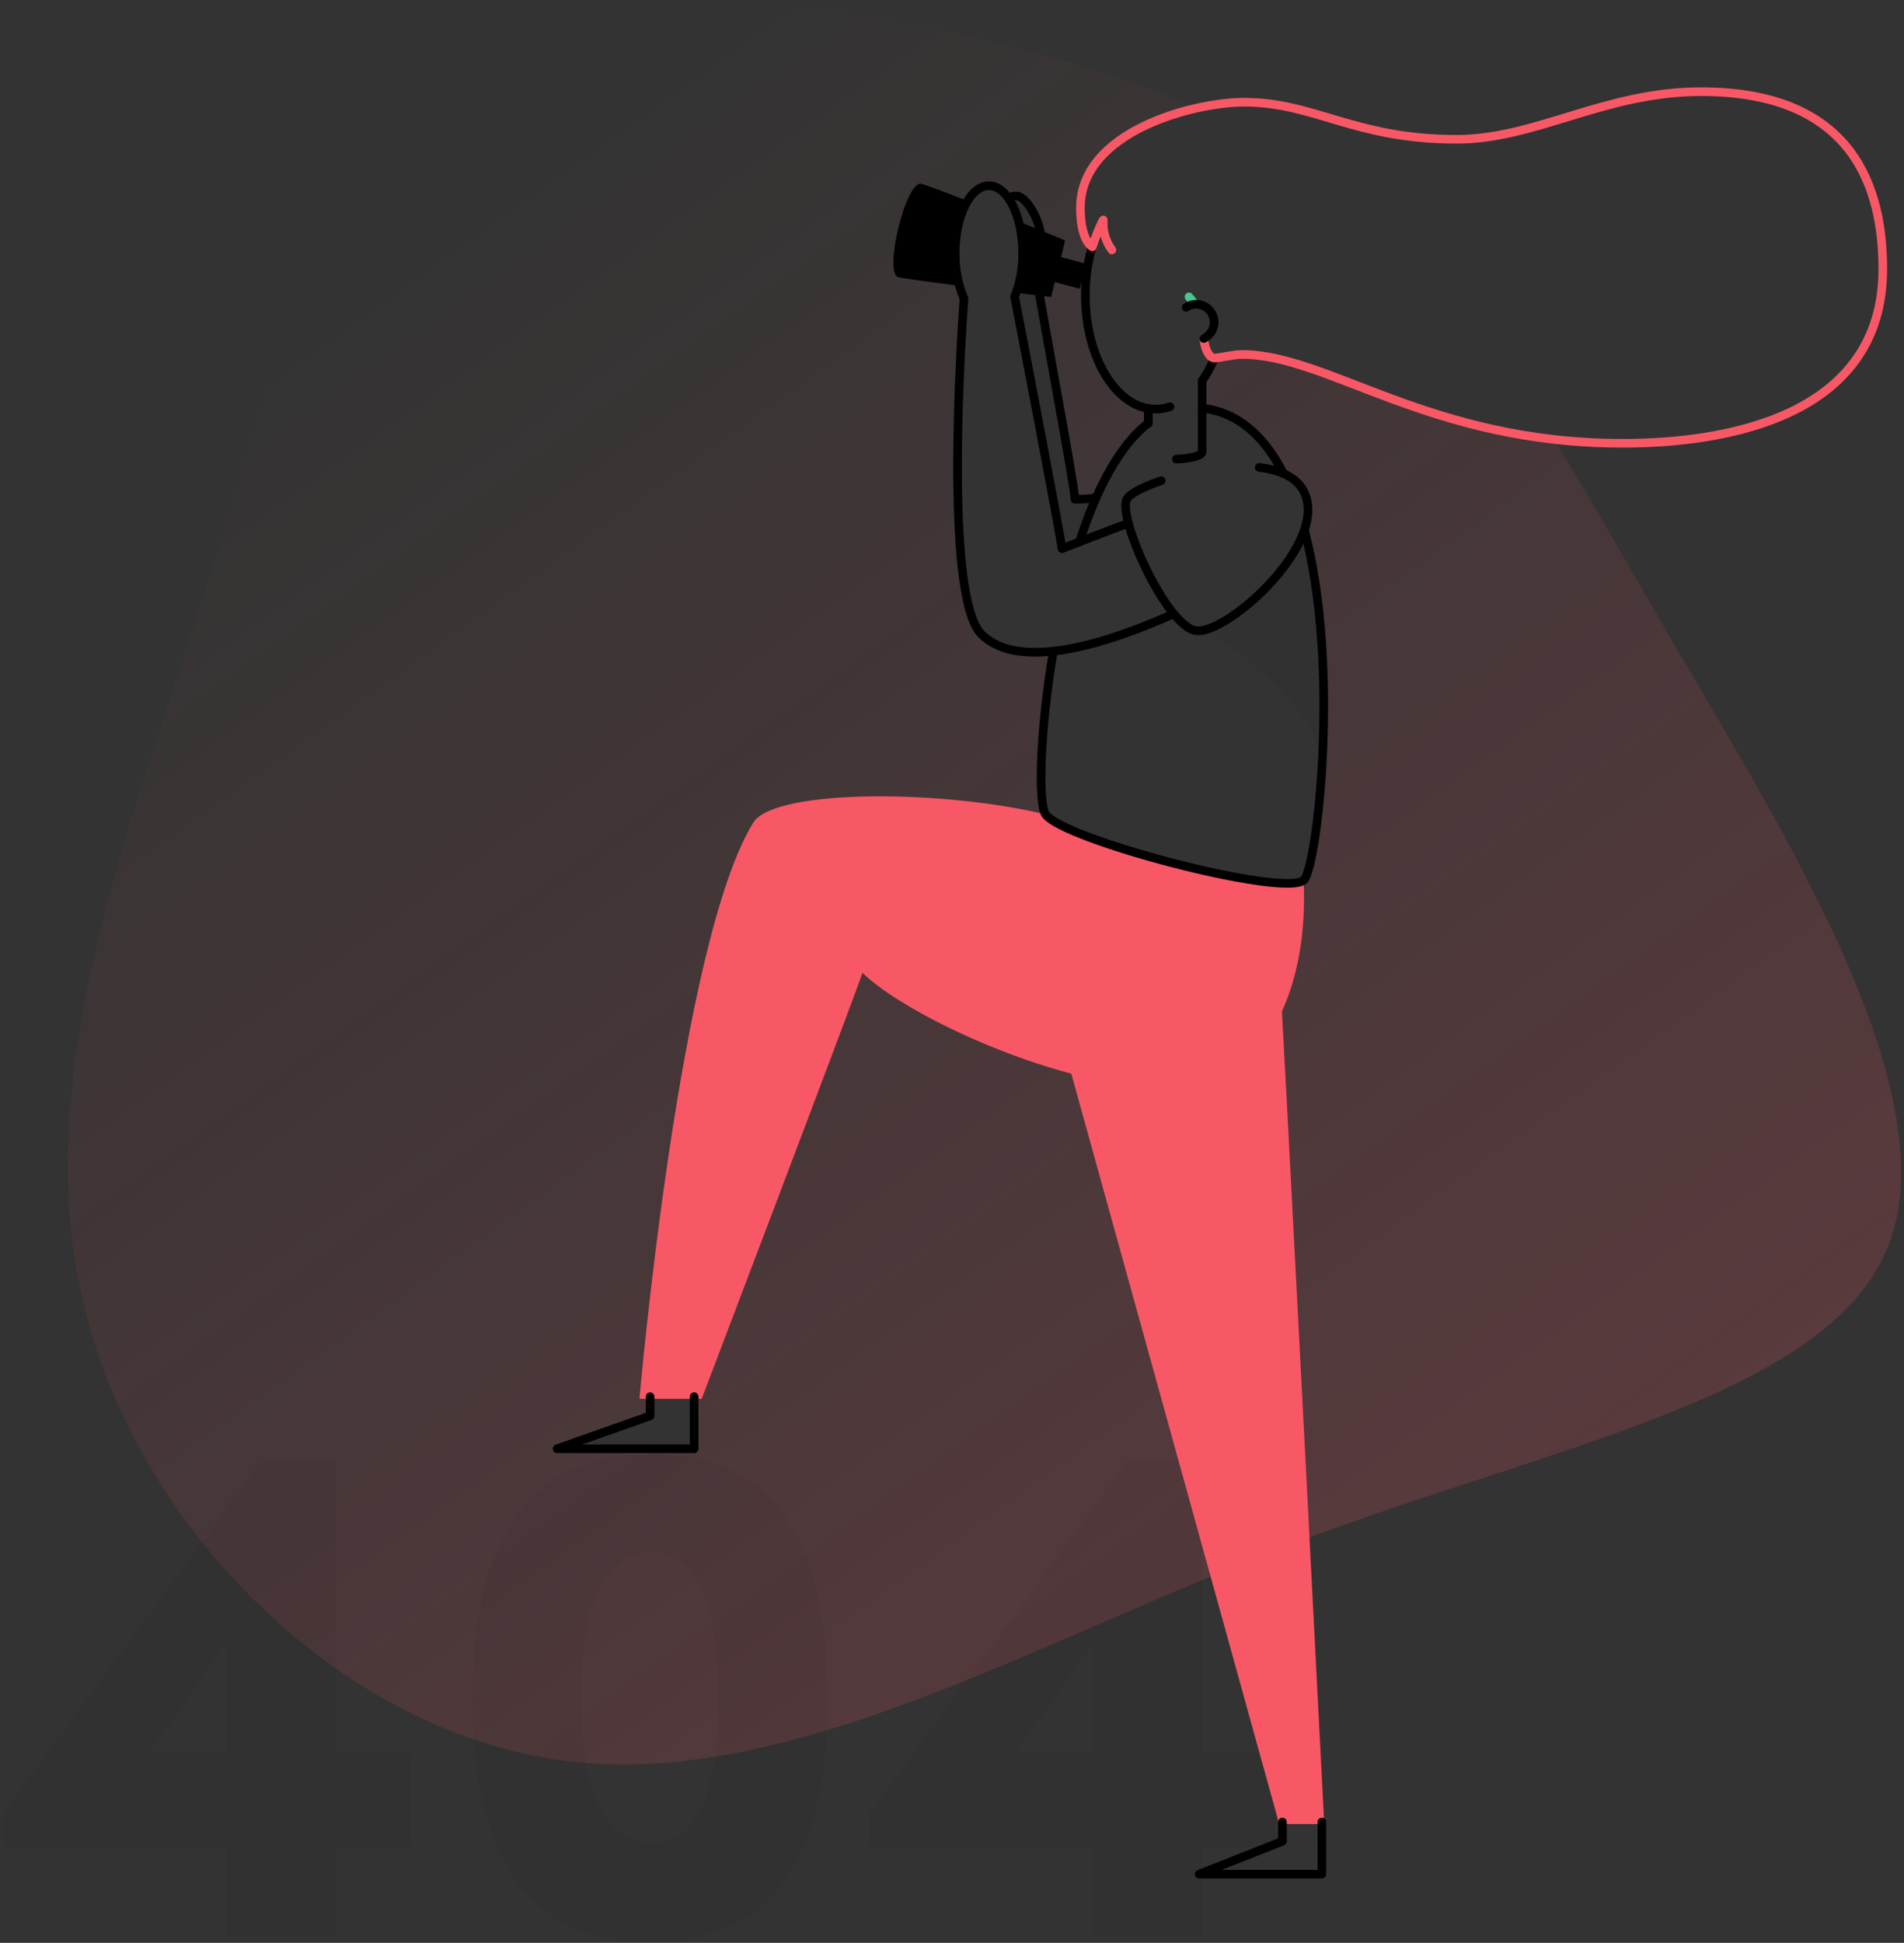 <?xml version="1.0" encoding="UTF-8"?>
<svg width="552px" height="563px" viewBox="0 0 552 563" version="1.1" xmlns="http://www.w3.org/2000/svg" xmlns:xlink="http://www.w3.org/1999/xlink">
    <rect x="0" y="0" width="552" height="563" fill="#333333" stroke="none"/>
    <title>error-404-monochrome</title>
    <defs>
        <linearGradient x1="23.93%" y1="9.937%" x2="95.433%" y2="102.385%" id="linearGradient-1">
            <stop stop-color="#F85866" stop-opacity="0" offset="0%"></stop>
            <stop stop-color="#F85866" stop-opacity="0.24" offset="100%"></stop>
        </linearGradient>
    </defs>
    <g id="Web" stroke="none" stroke-width="1" fill="none" fill-rule="evenodd">
        <g id="2.-WEB-&amp;-SEO_desktop" transform="translate(-736, -144)">
            <g id="error-404-monochrome" transform="translate(736.941, 144)">
                <polygon id="Path" fill-opacity="0.044" fill="#000000" fill-rule="nonzero" points="312.265 154.342 316.039 144.572 310.278 144.02 308.601 129.324 305.331 114.794 303.44 100.864 300.205 86.872 299.791 84.809 299.935 66.008 298.107 60.274 294.713 56.286 291.29 57.728 294.395 65.504 295.52 76.819 293.864 85.444 293.774 86.679 295.754 101.161 298.79 116.795 301.571 131.553 305.227 146.973 306.814 159.399 312.658 157.129"></polygon>
                <path d="M307.194,158.896 L307.194,158.896 L299.722,119.941 L293.36,85.637 L293.36,85.588 C293.305,85.72 293.257,85.858 293.202,85.982 C293.981,90.011 306.642,155.667 306.918,158.999 L307.194,158.896 Z" id="Path" fill="#F8F8F8" fill-rule="nonzero"></path>
                <path d="M295.299,77.509 L295.299,77.461 C295.302,77.5 295.302,77.539 295.299,77.578 L295.299,77.509 Z" id="Path" fill="#F8F8F8" fill-rule="nonzero"></path>
                <path d="M485.615,188.764 C472.037,165.485 460.597,145.159 449.62,127.358 C406.078,122.425 380.943,102.727 359.126,102.727 C356.587,102.727 352.641,103.762 351.144,103.762 L351.144,103.762 L347.832,109.971 L347.928,118.52 L353.055,119.486 L359.954,123.163 L364.846,127.724 L370.835,136.638 L370.428,136.907 C373.374,138.045 375.692,139.798 376.996,142.344 C378.7,145.656 378.555,149.547 377.196,153.583 L377.196,153.583 C387.746,193.076 380.901,251.811 376.962,255.075 C371,260.015 307.449,243.346 302.171,235.991 C299.977,232.955 300.425,212.181 304.365,188.888 L304.869,188.646 C296.21,189.681 288.434,188.646 283.556,183.782 C272.434,172.66 277.885,94.703 278.492,86.499 C276.732,82.342 275.862,77.862 275.939,73.349 C275.98,62.572 280.348,53.816 285.757,53.816 C288.165,53.816 290.373,55.562 292.077,58.446 L291.387,56.79 L293.926,56.79 L296.596,58.57 L300.046,64.828 L300.901,69.609 L300.639,86.63 L310.726,144.655 L316.853,144.055 L319.965,137.155 L326.706,127.689 L331.984,121.942 L331.984,118.299 L331.984,118.299 C321.745,116.547 313.769,102.541 313.769,85.526 C313.769,84.243 313.81,82.974 313.9,81.732 L314.48,74.432 L315.556,72.024 C315.604,71.838 315.653,71.651 315.708,71.472 C314.914,71.037 312.258,68.595 312.258,60.178 C312.258,43.619 330.583,34.718 345.948,31.269 C325.512,22.437 302.64,15.586 277.45,10.018 C226.083,-1.118 165.416,-6.948 128.697,20.009 C91.977,46.965 79.22,106.349 58.259,172.219 C37.147,238.081 7.838,310.409 22.968,376.444 C37.934,442.314 97.483,501.877 162.739,510.226 C227.994,518.574 298.887,475.728 374.209,447.199 C449.531,418.669 529.261,404.642 546.441,361.155 C563.621,317.667 518.388,244.705 485.615,188.764 Z M200.293,419.821 L160.579,419.821 L187.529,410.293 L187.529,404.725 L200.293,404.725 L200.293,419.821 Z" id="Shape" fill="url(#linearGradient-1)" fill-rule="nonzero"></path>
                <path d="M318.813,64.773 C318.808,64.427 318.827,64.081 318.868,63.738 C317.605,65.849 315.963,70.637 315.694,71.52 L315.742,71.624 L318.813,64.773 Z" id="Path" fill="#F8F8F8" fill-rule="nonzero"></path>
                <path d="M347.584,182.699 C351.254,184.279 382.557,203.046 382.26,223.227 C382.833,205.861 382.833,191.323 382.833,191.323 L380.853,176.034 L377.603,154.935 L370.959,165.147 L362.293,174.385 L352.096,181.733 L347.584,182.699 Z" id="Path" fill-opacity="0.043" fill="#000000" fill-rule="nonzero"></path>
                <path d="M118.037,535.25 L96.441,535.25 L96.441,560.827 L64.779,560.827 L64.779,535.25 L0,535.25 L0,525.591 L74.846,423.299 L96.441,423.299 L96.441,507.997 L118.037,507.997 L118.037,535.25 Z M64.779,507.997 L64.779,476.128 L42.142,507.997 L64.779,507.997 Z" id="Shape" fill="#000000" fill-rule="nonzero" opacity="0.04"></path>
                <path d="M136.065,492.273 C136.065,452.649 147.594,421.408 187.812,421.408 C227.829,421.408 238.965,452.649 238.965,492.273 C238.965,531.69 227.856,562.717 187.812,562.717 C147.594,562.717 136.065,531.69 136.065,492.273 Z M207.344,492.273 C207.344,468.373 202.728,449.924 187.846,449.924 C172.75,449.924 167.513,468.373 167.513,492.273 C167.513,515.959 172.75,533.994 187.846,533.994 C202.728,534.022 207.344,515.959 207.344,492.273 Z" id="Shape" fill="#000000" fill-rule="nonzero" opacity="0.04"></path>
                <path d="M369.193,535.25 L347.597,535.25 L347.597,560.827 L315.942,560.827 L315.942,535.25 L251.142,535.25 L251.142,525.591 L326.002,423.299 L347.597,423.299 L347.597,507.997 L369.193,507.997 L369.193,535.25 Z M315.942,507.997 L315.942,476.128 L293.298,507.997 L315.942,507.997 Z" id="Shape" fill="#000000" fill-rule="nonzero" opacity="0.04"></path>
                <path d="M369.917,279.575 C370.511,285.219 382.978,528.571 382.978,528.571 L369.917,528.571 L306.407,299.439 L369.917,279.575 Z" id="Path" fill="#F85866" fill-rule="nonzero"></path>
                <path d="M376.989,255.089 C378.638,288.337 364.474,315.57 339.877,315.57 C306.111,315.57 261.409,294.043 249.107,281.893 C246.037,290.973 202.487,405.339 202.487,405.339 L184.451,405.339 C184.451,405.339 196.008,272.179 217.673,238.026 C224.8,228.532 272.814,228.884 302.199,236.005 C325.526,250.763 368.937,257.352 376.989,255.089 Z" id="Path" fill="#F85866" fill-rule="nonzero"></path>
                <path d="M291.387,57.404 C292.149,56.943 293.038,56.735 293.926,56.811 C296.569,56.997 300.888,63.979 300.888,69.63 C300.888,75.281 299.294,77.406 299.777,81.511 C300.26,85.616 310.713,141.281 310.713,144.676 C312.761,144.68 314.808,144.548 316.839,144.283" id="Path" stroke="#000000" stroke-width="2.5" stroke-linecap="round" stroke-linejoin="round"></path>
                <path d="M347.584,118.271 C358.154,119.458 365.764,126.661 371.145,137.204" id="Path" stroke="#000000" stroke-width="2.5" stroke-linecap="round"></path>
                <path d="M312.017,157.019 C316.846,142.116 323.428,129.159 331.97,122.625" id="Path" stroke="#000000" stroke-width="2.5" stroke-linecap="round"></path>
                <path d="M377.224,153.597 C387.773,193.09 380.929,251.825 376.989,255.089 C371.028,260.029 307.477,243.36 302.199,236.005 C300.004,232.969 300.453,212.194 304.393,188.902" id="Path" stroke="#000000" stroke-width="2.5" stroke-linecap="round"></path>
                <path d="M326.209,151.624 C323.401,152.576 306.932,158.999 306.932,158.999 C306.656,155.687 293.995,90.004 293.215,85.982 C294.813,81.967 295.603,77.676 295.541,73.356 C295.541,62.572 291.159,53.816 285.757,53.816 C280.355,53.816 275.98,62.572 275.98,73.356 C275.904,77.869 276.773,82.349 278.533,86.506 C277.926,94.716 272.475,172.674 283.597,183.789 C294.94,195.132 321.91,185.638 339.352,177.876" id="Path" stroke="#000000" stroke-width="2.5" stroke-linecap="round" stroke-linejoin="round"></path>
                <polygon id="Rectangle" fill="#000000" fill-rule="nonzero" transform="translate(307.852, 78.684) rotate(14.87) translate(-307.852, -78.684) " points="302.505 74.948 313.199 74.948 313.199 82.42 302.505 82.42"></polygon>
                <path d="M364.135,135.451 C370.035,136.141 374.878,138.211 377.024,142.351 C384.813,157.474 353.966,184.721 345.431,182.692 C336.896,180.664 323.132,150.209 325.705,144.745 C326.437,143.179 330.349,141.102 335.723,139.287" id="Path" stroke="#000000" stroke-width="2.5" stroke-linecap="round"></path>
                <line x1="331.97" y1="122.625" x2="331.97" y2="118.347" id="Path" stroke="#000000" stroke-width="2.5" stroke-linecap="round" stroke-linejoin="round"></line>
                <path d="M347.584,110.351 L347.584,130.898 C347.584,132.139 343.906,132.933 340.125,133.05" id="Path" stroke="#000000" stroke-width="2.5" stroke-linecap="round" stroke-linejoin="round"></path>
                <path d="M351.144,103.748 C350.208,106.075 349.014,108.29 347.584,110.351" id="Path" stroke="#000000" stroke-width="2.5" stroke-linecap="round" stroke-linejoin="round"></path>
                <path d="M338.248,117.864 C336.915,118.317 335.517,118.55 334.109,118.554 C322.849,118.554 313.728,103.796 313.728,85.595 C313.705,80.842 314.358,76.11 315.666,71.541" id="Path" stroke="#000000" stroke-width="2.5" stroke-linecap="round" stroke-linejoin="round"></path>
                <path d="M348.053,98.09 C348.453,101.851 349.874,103.748 351.144,103.748 C352.641,103.748 356.587,102.713 359.126,102.713 C384.061,102.713 413.343,128.455 469.519,128.455 C498.862,128.455 544.909,121.052 544.909,77.958 C544.909,54.686 536.533,26.563 492.259,26.563 C464.144,26.563 444.446,40.362 421.346,40.362 C391.678,40.362 380.239,29.62 359.74,29.62 C345.141,29.62 312.286,38.078 312.286,60.24 C312.286,68.657 314.921,71.099 315.735,71.534 C316.004,70.637 317.647,65.863 318.909,63.751 C318.687,66.845 319.572,69.917 321.407,72.417" id="Path" stroke="#F85866" stroke-width="2.5" stroke-linecap="round" stroke-linejoin="round"></path>
                <path d="M343.761,86.023 C344.34,86.681 344.879,87.372 345.376,88.093" id="Path" stroke="#46C690" stroke-width="2.5" stroke-linecap="round" stroke-linejoin="round"></path>
                <path d="M342.94,89.066 C343.796,88.482 344.809,88.172 345.845,88.176 C348.284,88.174 350.397,89.867 350.927,92.247 C351.457,94.628 350.262,97.057 348.053,98.09" id="Path" stroke="#000000" stroke-width="2.5" stroke-linecap="round" stroke-linejoin="round"></path>
                <path d="M295.541,73.356 C295.584,77.271 294.951,81.164 293.671,84.864 C299.542,85.554 303.792,86.058 303.792,86.058 L307.842,69.685 C307.842,69.685 301.854,67.194 294.395,64.165 C295.173,67.166 295.558,70.256 295.541,73.356 L295.541,73.356 Z" id="Path" fill="#000000" fill-rule="nonzero"></path>
                <path d="M275.98,73.356 C275.98,67.263 277.36,61.827 279.568,58.246 C273.131,55.714 267.715,53.657 266.176,53.271 C261.698,52.167 255.137,79.22 259.491,80.303 C261.25,80.738 268.819,81.752 277.215,82.815 C276.381,79.731 275.966,76.55 275.98,73.356 L275.98,73.356 Z" id="Path" fill="#000000" fill-rule="nonzero"></path>
                <polyline id="Path" stroke="#000000" stroke-width="2.5" stroke-linecap="round" stroke-linejoin="round" points="200.293 404.725 200.293 419.821 160.579 419.821 187.536 410.293 187.536 404.725"></polyline>
                <polyline id="Path" stroke="#000000" stroke-width="2.5" stroke-linecap="round" stroke-linejoin="round" points="382.288 527.999 382.288 543.095 346.714 543.095 370.856 533.567 370.856 527.999"></polyline>
            </g>
        </g>
    </g>
</svg>